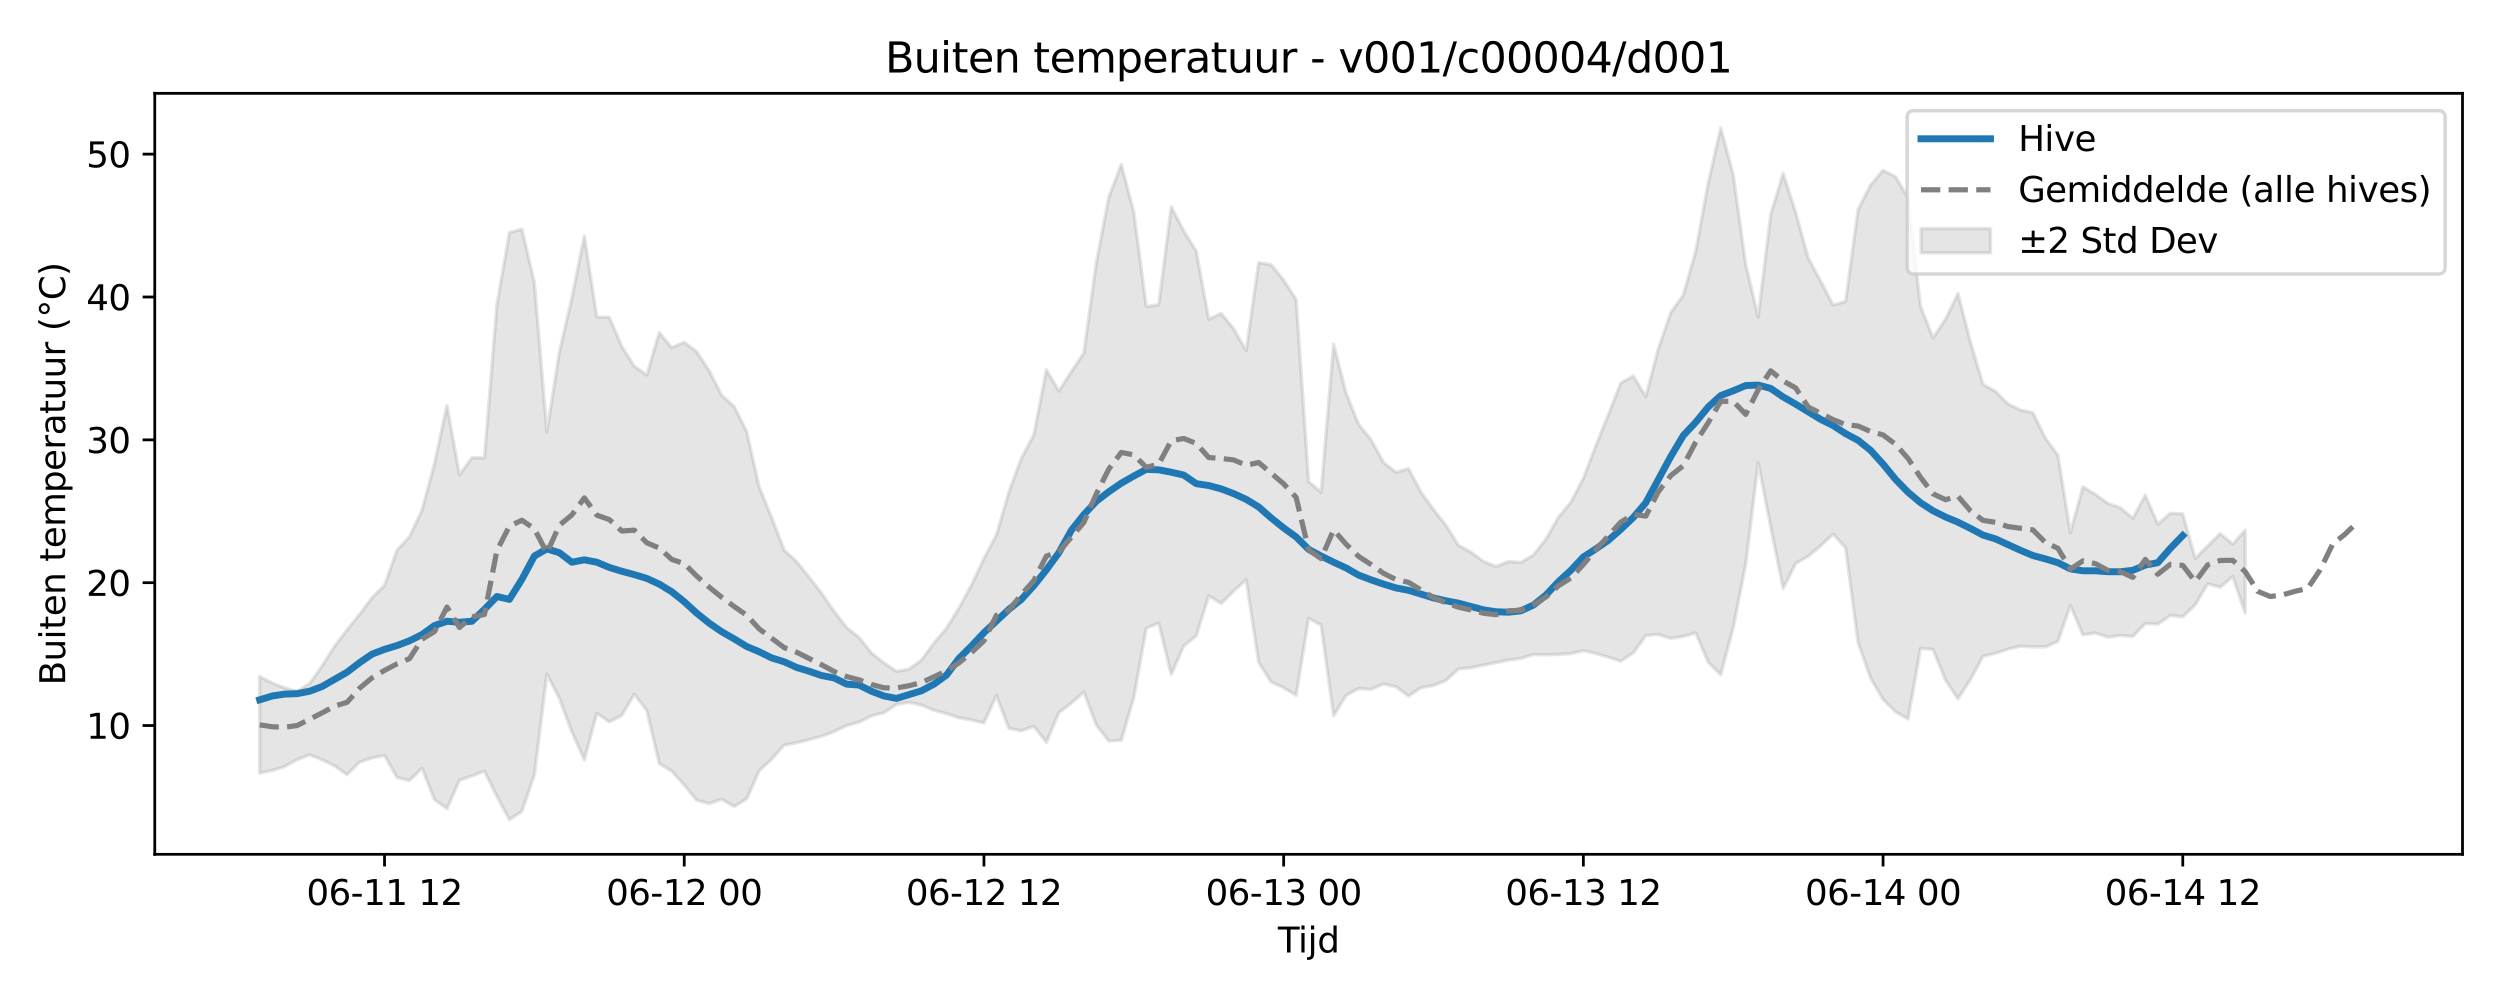 <?xml version="1.0" encoding="utf-8" standalone="no"?>
<!DOCTYPE svg PUBLIC "-//W3C//DTD SVG 1.1//EN"
  "http://www.w3.org/Graphics/SVG/1.1/DTD/svg11.dtd">
<svg xmlns:xlink="http://www.w3.org/1999/xlink" width="720pt" height="288pt" viewBox="0 0 720 288" xmlns="http://www.w3.org/2000/svg" version="1.1">
 <defs>
  <style type="text/css">*{stroke-linejoin: round; stroke-linecap: butt}</style>
 </defs>
 <g id="figure_1">
  <g id="patch_1">
   <path d="M 0 288 
L 720 288 
L 720 0 
L 0 0 
z
" style="fill: #ffffff"/>
  </g>
  <g id="axes_1">
   <g id="patch_2">
    <path d="M 44.57 246.04 
L 709.2 246.04 
L 709.2 26.88 
L 44.57 26.88 
z
" style="fill: #ffffff"/>
   </g>
   <g id="FillBetweenPolyCollection_1">
    <defs>
     <path id="m6545c0a08c" d="M 74.78 -93.146 
L 74.78 -65.353 
L 78.377 -66.101 
L 81.973 -67.213 
L 85.57 -69.23 
L 89.166 -70.579 
L 92.763 -69.198 
L 96.359 -67.422 
L 99.956 -64.878 
L 103.552 -68.494 
L 107.149 -69.743 
L 110.745 -70.419 
L 114.342 -64.082 
L 117.938 -63.199 
L 121.535 -66.755 
L 125.131 -57.731 
L 128.728 -55.103 
L 132.324 -63.294 
L 135.921 -64.554 
L 139.517 -65.884 
L 143.114 -58.637 
L 146.71 -51.922 
L 150.307 -54.33 
L 153.903 -64.82 
L 157.5 -93.885 
L 161.096 -86.885 
L 164.693 -77.226 
L 168.289 -69.175 
L 171.885 -82.584 
L 175.482 -80.111 
L 179.078 -81.947 
L 182.675 -88.091 
L 186.271 -83.366 
L 189.868 -68.123 
L 193.464 -65.893 
L 197.061 -61.909 
L 200.657 -57.49 
L 204.254 -56.58 
L 207.85 -57.818 
L 211.447 -55.735 
L 215.043 -57.925 
L 218.64 -66.005 
L 222.236 -69.334 
L 225.833 -73.397 
L 229.429 -74.063 
L 233.026 -74.992 
L 236.622 -75.94 
L 240.219 -77.316 
L 243.815 -79.008 
L 247.412 -80.032 
L 251.008 -81.819 
L 254.605 -82.743 
L 258.201 -85.122 
L 261.798 -85.739 
L 265.394 -84.918 
L 268.991 -83.447 
L 272.587 -82.466 
L 276.183 -81.281 
L 279.78 -80.646 
L 283.376 -79.786 
L 286.973 -87.664 
L 290.569 -78.261 
L 294.166 -77.539 
L 297.762 -78.819 
L 301.359 -74.211 
L 304.955 -82.722 
L 308.552 -85.509 
L 312.148 -88.695 
L 315.745 -79.175 
L 319.341 -74.599 
L 322.938 -74.792 
L 326.534 -87.072 
L 330.131 -107.075 
L 333.727 -108.524 
L 337.324 -93.724 
L 340.92 -101.958 
L 344.517 -104.877 
L 348.113 -116.391 
L 351.71 -114.198 
L 355.306 -117.793 
L 358.903 -121.011 
L 362.499 -97.241 
L 366.096 -91.611 
L 369.692 -89.948 
L 373.289 -87.763 
L 376.885 -109.946 
L 380.481 -107.989 
L 384.078 -81.884 
L 387.674 -87.737 
L 391.271 -89.696 
L 394.867 -89.464 
L 398.464 -91.005 
L 402.06 -90.182 
L 405.657 -87.53 
L 409.253 -89.96 
L 412.85 -90.575 
L 416.446 -92.031 
L 420.043 -95.336 
L 423.639 -95.686 
L 427.236 -96.459 
L 430.832 -97.16 
L 434.429 -97.886 
L 438.025 -98.392 
L 441.622 -99.476 
L 445.218 -99.409 
L 448.815 -99.533 
L 452.411 -99.753 
L 456.008 -100.59 
L 459.604 -99.787 
L 463.201 -98.732 
L 466.797 -97.575 
L 470.394 -99.994 
L 473.99 -104.958 
L 477.587 -105.278 
L 481.183 -104.135 
L 484.779 -104.698 
L 488.376 -105.718 
L 491.972 -97.284 
L 495.569 -93.685 
L 499.165 -107.173 
L 502.762 -125.453 
L 506.358 -154.742 
L 509.955 -136.271 
L 513.551 -118.524 
L 517.148 -125.703 
L 520.744 -127.816 
L 524.341 -130.785 
L 527.937 -134.175 
L 531.534 -130.238 
L 535.13 -102.945 
L 538.727 -92.761 
L 542.323 -86.554 
L 545.92 -82.988 
L 549.516 -80.922 
L 553.113 -101.246 
L 556.709 -100.953 
L 560.306 -92.119 
L 563.902 -86.724 
L 567.499 -92.29 
L 571.095 -98.98 
L 574.692 -99.862 
L 578.288 -101.04 
L 581.885 -101.89 
L 585.481 -101.702 
L 589.077 -101.694 
L 592.674 -103.3 
L 596.27 -113.636 
L 599.867 -105.153 
L 603.463 -105.709 
L 607.06 -104.473 
L 610.656 -104.99 
L 614.253 -104.713 
L 617.849 -108.409 
L 621.446 -108.233 
L 625.042 -110.749 
L 628.639 -110.353 
L 632.235 -113.802 
L 635.832 -119.884 
L 639.428 -118.854 
L 643.025 -121.975 
L 646.621 -111.445 
L 646.621 -135.3 
L 646.621 -135.3 
L 643.025 -131.284 
L 639.428 -134.314 
L 635.832 -130.769 
L 632.235 -127.184 
L 628.639 -139.992 
L 625.042 -140.179 
L 621.446 -137.018 
L 617.849 -145.372 
L 614.253 -138.728 
L 610.656 -141.755 
L 607.06 -143.026 
L 603.463 -145.63 
L 599.867 -147.786 
L 596.27 -134.522 
L 592.674 -156.907 
L 589.077 -161.805 
L 585.481 -169.087 
L 581.885 -169.928 
L 578.288 -171.646 
L 574.692 -175.293 
L 571.095 -177.295 
L 567.499 -189.448 
L 563.902 -203.424 
L 560.306 -196.064 
L 556.709 -190.622 
L 553.113 -199.819 
L 549.516 -230.986 
L 545.92 -237.102 
L 542.323 -238.93 
L 538.727 -234.689 
L 535.13 -227.658 
L 531.534 -201.189 
L 527.937 -200.131 
L 524.341 -207.041 
L 520.744 -213.758 
L 517.148 -226.842 
L 513.551 -238.044 
L 509.955 -226.148 
L 506.358 -196.706 
L 502.762 -211.87 
L 499.165 -237.692 
L 495.569 -251.158 
L 491.972 -235.259 
L 488.376 -215.678 
L 484.779 -203.023 
L 481.183 -197.944 
L 477.587 -187.457 
L 473.99 -173.75 
L 470.394 -179.693 
L 466.797 -177.704 
L 463.201 -168.574 
L 459.604 -159.624 
L 456.008 -150.26 
L 452.411 -143.339 
L 448.815 -139.014 
L 445.218 -132.732 
L 441.622 -128.139 
L 438.025 -126.029 
L 434.429 -126.255 
L 430.832 -124.793 
L 427.236 -126.317 
L 423.639 -128.951 
L 420.043 -130.927 
L 416.446 -136.701 
L 412.85 -141.213 
L 409.253 -146.255 
L 405.657 -153.044 
L 402.06 -151.97 
L 398.464 -154.771 
L 394.867 -161.366 
L 391.271 -165.816 
L 387.674 -174.808 
L 384.078 -188.883 
L 380.481 -146.257 
L 376.885 -149.293 
L 373.289 -201.7 
L 369.692 -207.351 
L 366.096 -211.761 
L 362.499 -212.361 
L 358.903 -186.985 
L 355.306 -193.298 
L 351.71 -197.716 
L 348.113 -196.072 
L 344.517 -215.696 
L 340.92 -221.475 
L 337.324 -228.436 
L 333.727 -200.236 
L 330.131 -199.726 
L 326.534 -226.899 
L 322.938 -240.609 
L 319.341 -231.242 
L 315.745 -212.365 
L 312.148 -186.349 
L 308.552 -180.935 
L 304.955 -175.376 
L 301.359 -181.497 
L 297.762 -162.803 
L 294.166 -156.051 
L 290.569 -146.278 
L 286.973 -133.963 
L 283.376 -127.141 
L 279.78 -119.483 
L 276.183 -112.892 
L 272.587 -107.065 
L 268.991 -102.792 
L 265.394 -97.932 
L 261.798 -95.289 
L 258.201 -94.632 
L 254.605 -97.057 
L 251.008 -99.915 
L 247.412 -104.385 
L 243.815 -107.29 
L 240.219 -111.901 
L 236.622 -117.156 
L 233.026 -121.768 
L 229.429 -126.261 
L 225.833 -129.572 
L 222.236 -138.925 
L 218.64 -147.759 
L 215.043 -163.724 
L 211.447 -170.897 
L 207.85 -174.146 
L 204.254 -181.202 
L 200.657 -186.679 
L 197.061 -189.43 
L 193.464 -187.876 
L 189.868 -192.189 
L 186.271 -180.002 
L 182.675 -182.526 
L 179.078 -188.199 
L 175.482 -196.618 
L 171.885 -196.691 
L 168.289 -220.043 
L 164.693 -202.167 
L 161.096 -186.573 
L 157.5 -163.603 
L 153.903 -206.632 
L 150.307 -222.014 
L 146.71 -221.006 
L 143.114 -200.245 
L 139.517 -156.164 
L 135.921 -156.158 
L 132.324 -151.27 
L 128.728 -171.223 
L 125.131 -154.479 
L 121.535 -141.044 
L 117.938 -133.451 
L 114.342 -129.551 
L 110.745 -119.444 
L 107.149 -115.83 
L 103.552 -111.064 
L 99.956 -106.603 
L 96.359 -101.871 
L 92.763 -96.196 
L 89.166 -91.113 
L 85.57 -88.857 
L 81.973 -89.894 
L 78.377 -91.301 
L 74.78 -93.146 
z
" style="stroke: #808080; stroke-opacity: 0.2"/>
    </defs>
    <g clip-path="url(#pa202802993)">
     <use xlink:href="#m6545c0a08c" x="0" y="288" style="fill: #808080; fill-opacity: 0.2; stroke: #808080; stroke-opacity: 0.2"/>
    </g>
   </g>
   <g id="matplotlib.axis_1">
    <g id="xtick_1">
     <g id="line2d_1">
      <defs>
       <path id="mc3fd87c1e4" d="M 0 0 
L 0 3.5 
" style="stroke: #000000; stroke-width: 0.8"/>
      </defs>
      <g>
       <use xlink:href="#mc3fd87c1e4" x="110.745" y="246.04" style="stroke: #000000; stroke-width: 0.8"/>
      </g>
     </g>
     <g id="text_1">
      <!-- 06-11 12 -->
      <g transform="translate(88.265 260.638) scale(0.1 -0.1)">
       <defs>
        <path id="DejaVuSans-30" d="M 2034 4250 
Q 1547 4250 1301 3770 
Q 1056 3291 1056 2328 
Q 1056 1369 1301 889 
Q 1547 409 2034 409 
Q 2525 409 2770 889 
Q 3016 1369 3016 2328 
Q 3016 3291 2770 3770 
Q 2525 4250 2034 4250 
z
M 2034 4750 
Q 2819 4750 3233 4129 
Q 3647 3509 3647 2328 
Q 3647 1150 3233 529 
Q 2819 -91 2034 -91 
Q 1250 -91 836 529 
Q 422 1150 422 2328 
Q 422 3509 836 4129 
Q 1250 4750 2034 4750 
z
" transform="scale(0.016)"/>
        <path id="DejaVuSans-36" d="M 2113 2584 
Q 1688 2584 1439 2293 
Q 1191 2003 1191 1497 
Q 1191 994 1439 701 
Q 1688 409 2113 409 
Q 2538 409 2786 701 
Q 3034 994 3034 1497 
Q 3034 2003 2786 2293 
Q 2538 2584 2113 2584 
z
M 3366 4563 
L 3366 3988 
Q 3128 4100 2886 4159 
Q 2644 4219 2406 4219 
Q 1781 4219 1451 3797 
Q 1122 3375 1075 2522 
Q 1259 2794 1537 2939 
Q 1816 3084 2150 3084 
Q 2853 3084 3261 2657 
Q 3669 2231 3669 1497 
Q 3669 778 3244 343 
Q 2819 -91 2113 -91 
Q 1303 -91 875 529 
Q 447 1150 447 2328 
Q 447 3434 972 4092 
Q 1497 4750 2381 4750 
Q 2619 4750 2861 4703 
Q 3103 4656 3366 4563 
z
" transform="scale(0.016)"/>
        <path id="DejaVuSans-2d" d="M 313 2009 
L 1997 2009 
L 1997 1497 
L 313 1497 
L 313 2009 
z
" transform="scale(0.016)"/>
        <path id="DejaVuSans-31" d="M 794 531 
L 1825 531 
L 1825 4091 
L 703 3866 
L 703 4441 
L 1819 4666 
L 2450 4666 
L 2450 531 
L 3481 531 
L 3481 0 
L 794 0 
L 794 531 
z
" transform="scale(0.016)"/>
        <path id="DejaVuSans-20" transform="scale(0.016)"/>
        <path id="DejaVuSans-32" d="M 1228 531 
L 3431 531 
L 3431 0 
L 469 0 
L 469 531 
Q 828 903 1448 1529 
Q 2069 2156 2228 2338 
Q 2531 2678 2651 2914 
Q 2772 3150 2772 3378 
Q 2772 3750 2511 3984 
Q 2250 4219 1831 4219 
Q 1534 4219 1204 4116 
Q 875 4013 500 3803 
L 500 4441 
Q 881 4594 1212 4672 
Q 1544 4750 1819 4750 
Q 2544 4750 2975 4387 
Q 3406 4025 3406 3419 
Q 3406 3131 3298 2873 
Q 3191 2616 2906 2266 
Q 2828 2175 2409 1742 
Q 1991 1309 1228 531 
z
" transform="scale(0.016)"/>
       </defs>
       <use xlink:href="#DejaVuSans-30"/>
       <use xlink:href="#DejaVuSans-36" transform="translate(63.623 0)"/>
       <use xlink:href="#DejaVuSans-2d" transform="translate(127.246 0)"/>
       <use xlink:href="#DejaVuSans-31" transform="translate(163.33 0)"/>
       <use xlink:href="#DejaVuSans-31" transform="translate(226.953 0)"/>
       <use xlink:href="#DejaVuSans-20" transform="translate(290.576 0)"/>
       <use xlink:href="#DejaVuSans-31" transform="translate(322.363 0)"/>
       <use xlink:href="#DejaVuSans-32" transform="translate(385.986 0)"/>
      </g>
     </g>
    </g>
    <g id="xtick_2">
     <g id="line2d_2">
      <g>
       <use xlink:href="#mc3fd87c1e4" x="197.061" y="246.04" style="stroke: #000000; stroke-width: 0.8"/>
      </g>
     </g>
     <g id="text_2">
      <!-- 06-12 00 -->
      <g transform="translate(174.58 260.638) scale(0.1 -0.1)">
       <use xlink:href="#DejaVuSans-30"/>
       <use xlink:href="#DejaVuSans-36" transform="translate(63.623 0)"/>
       <use xlink:href="#DejaVuSans-2d" transform="translate(127.246 0)"/>
       <use xlink:href="#DejaVuSans-31" transform="translate(163.33 0)"/>
       <use xlink:href="#DejaVuSans-32" transform="translate(226.953 0)"/>
       <use xlink:href="#DejaVuSans-20" transform="translate(290.576 0)"/>
       <use xlink:href="#DejaVuSans-30" transform="translate(322.363 0)"/>
       <use xlink:href="#DejaVuSans-30" transform="translate(385.986 0)"/>
      </g>
     </g>
    </g>
    <g id="xtick_3">
     <g id="line2d_3">
      <g>
       <use xlink:href="#mc3fd87c1e4" x="283.376" y="246.04" style="stroke: #000000; stroke-width: 0.8"/>
      </g>
     </g>
     <g id="text_3">
      <!-- 06-12 12 -->
      <g transform="translate(260.896 260.638) scale(0.1 -0.1)">
       <use xlink:href="#DejaVuSans-30"/>
       <use xlink:href="#DejaVuSans-36" transform="translate(63.623 0)"/>
       <use xlink:href="#DejaVuSans-2d" transform="translate(127.246 0)"/>
       <use xlink:href="#DejaVuSans-31" transform="translate(163.33 0)"/>
       <use xlink:href="#DejaVuSans-32" transform="translate(226.953 0)"/>
       <use xlink:href="#DejaVuSans-20" transform="translate(290.576 0)"/>
       <use xlink:href="#DejaVuSans-31" transform="translate(322.363 0)"/>
       <use xlink:href="#DejaVuSans-32" transform="translate(385.986 0)"/>
      </g>
     </g>
    </g>
    <g id="xtick_4">
     <g id="line2d_4">
      <g>
       <use xlink:href="#mc3fd87c1e4" x="369.692" y="246.04" style="stroke: #000000; stroke-width: 0.8"/>
      </g>
     </g>
     <g id="text_4">
      <!-- 06-13 00 -->
      <g transform="translate(347.212 260.638) scale(0.1 -0.1)">
       <defs>
        <path id="DejaVuSans-33" d="M 2597 2516 
Q 3050 2419 3304 2112 
Q 3559 1806 3559 1356 
Q 3559 666 3084 287 
Q 2609 -91 1734 -91 
Q 1441 -91 1130 -33 
Q 819 25 488 141 
L 488 750 
Q 750 597 1062 519 
Q 1375 441 1716 441 
Q 2309 441 2620 675 
Q 2931 909 2931 1356 
Q 2931 1769 2642 2001 
Q 2353 2234 1838 2234 
L 1294 2234 
L 1294 2753 
L 1863 2753 
Q 2328 2753 2575 2939 
Q 2822 3125 2822 3475 
Q 2822 3834 2567 4026 
Q 2313 4219 1838 4219 
Q 1578 4219 1281 4162 
Q 984 4106 628 3988 
L 628 4550 
Q 988 4650 1302 4700 
Q 1616 4750 1894 4750 
Q 2613 4750 3031 4423 
Q 3450 4097 3450 3541 
Q 3450 3153 3228 2886 
Q 3006 2619 2597 2516 
z
" transform="scale(0.016)"/>
       </defs>
       <use xlink:href="#DejaVuSans-30"/>
       <use xlink:href="#DejaVuSans-36" transform="translate(63.623 0)"/>
       <use xlink:href="#DejaVuSans-2d" transform="translate(127.246 0)"/>
       <use xlink:href="#DejaVuSans-31" transform="translate(163.33 0)"/>
       <use xlink:href="#DejaVuSans-33" transform="translate(226.953 0)"/>
       <use xlink:href="#DejaVuSans-20" transform="translate(290.576 0)"/>
       <use xlink:href="#DejaVuSans-30" transform="translate(322.363 0)"/>
       <use xlink:href="#DejaVuSans-30" transform="translate(385.986 0)"/>
      </g>
     </g>
    </g>
    <g id="xtick_5">
     <g id="line2d_5">
      <g>
       <use xlink:href="#mc3fd87c1e4" x="456.008" y="246.04" style="stroke: #000000; stroke-width: 0.8"/>
      </g>
     </g>
     <g id="text_5">
      <!-- 06-13 12 -->
      <g transform="translate(433.527 260.638) scale(0.1 -0.1)">
       <use xlink:href="#DejaVuSans-30"/>
       <use xlink:href="#DejaVuSans-36" transform="translate(63.623 0)"/>
       <use xlink:href="#DejaVuSans-2d" transform="translate(127.246 0)"/>
       <use xlink:href="#DejaVuSans-31" transform="translate(163.33 0)"/>
       <use xlink:href="#DejaVuSans-33" transform="translate(226.953 0)"/>
       <use xlink:href="#DejaVuSans-20" transform="translate(290.576 0)"/>
       <use xlink:href="#DejaVuSans-31" transform="translate(322.363 0)"/>
       <use xlink:href="#DejaVuSans-32" transform="translate(385.986 0)"/>
      </g>
     </g>
    </g>
    <g id="xtick_6">
     <g id="line2d_6">
      <g>
       <use xlink:href="#mc3fd87c1e4" x="542.323" y="246.04" style="stroke: #000000; stroke-width: 0.8"/>
      </g>
     </g>
     <g id="text_6">
      <!-- 06-14 00 -->
      <g transform="translate(519.843 260.638) scale(0.1 -0.1)">
       <defs>
        <path id="DejaVuSans-34" d="M 2419 4116 
L 825 1625 
L 2419 1625 
L 2419 4116 
z
M 2253 4666 
L 3047 4666 
L 3047 1625 
L 3713 1625 
L 3713 1100 
L 3047 1100 
L 3047 0 
L 2419 0 
L 2419 1100 
L 313 1100 
L 313 1709 
L 2253 4666 
z
" transform="scale(0.016)"/>
       </defs>
       <use xlink:href="#DejaVuSans-30"/>
       <use xlink:href="#DejaVuSans-36" transform="translate(63.623 0)"/>
       <use xlink:href="#DejaVuSans-2d" transform="translate(127.246 0)"/>
       <use xlink:href="#DejaVuSans-31" transform="translate(163.33 0)"/>
       <use xlink:href="#DejaVuSans-34" transform="translate(226.953 0)"/>
       <use xlink:href="#DejaVuSans-20" transform="translate(290.576 0)"/>
       <use xlink:href="#DejaVuSans-30" transform="translate(322.363 0)"/>
       <use xlink:href="#DejaVuSans-30" transform="translate(385.986 0)"/>
      </g>
     </g>
    </g>
    <g id="xtick_7">
     <g id="line2d_7">
      <g>
       <use xlink:href="#mc3fd87c1e4" x="628.639" y="246.04" style="stroke: #000000; stroke-width: 0.8"/>
      </g>
     </g>
     <g id="text_7">
      <!-- 06-14 12 -->
      <g transform="translate(606.158 260.638) scale(0.1 -0.1)">
       <use xlink:href="#DejaVuSans-30"/>
       <use xlink:href="#DejaVuSans-36" transform="translate(63.623 0)"/>
       <use xlink:href="#DejaVuSans-2d" transform="translate(127.246 0)"/>
       <use xlink:href="#DejaVuSans-31" transform="translate(163.33 0)"/>
       <use xlink:href="#DejaVuSans-34" transform="translate(226.953 0)"/>
       <use xlink:href="#DejaVuSans-20" transform="translate(290.576 0)"/>
       <use xlink:href="#DejaVuSans-31" transform="translate(322.363 0)"/>
       <use xlink:href="#DejaVuSans-32" transform="translate(385.986 0)"/>
      </g>
     </g>
    </g>
    <g id="text_8">
     <!-- Tijd -->
     <g transform="translate(368.035 274.317) scale(0.1 -0.1)">
      <defs>
       <path id="DejaVuSans-54" d="M -19 4666 
L 3928 4666 
L 3928 4134 
L 2272 4134 
L 2272 0 
L 1638 0 
L 1638 4134 
L -19 4134 
L -19 4666 
z
" transform="scale(0.016)"/>
       <path id="DejaVuSans-69" d="M 603 3500 
L 1178 3500 
L 1178 0 
L 603 0 
L 603 3500 
z
M 603 4863 
L 1178 4863 
L 1178 4134 
L 603 4134 
L 603 4863 
z
" transform="scale(0.016)"/>
       <path id="DejaVuSans-6a" d="M 603 3500 
L 1178 3500 
L 1178 -63 
Q 1178 -731 923 -1031 
Q 669 -1331 103 -1331 
L -116 -1331 
L -116 -844 
L 38 -844 
Q 366 -844 484 -692 
Q 603 -541 603 -63 
L 603 3500 
z
M 603 4863 
L 1178 4863 
L 1178 4134 
L 603 4134 
L 603 4863 
z
" transform="scale(0.016)"/>
       <path id="DejaVuSans-64" d="M 2906 2969 
L 2906 4863 
L 3481 4863 
L 3481 0 
L 2906 0 
L 2906 525 
Q 2725 213 2448 61 
Q 2172 -91 1784 -91 
Q 1150 -91 751 415 
Q 353 922 353 1747 
Q 353 2572 751 3078 
Q 1150 3584 1784 3584 
Q 2172 3584 2448 3432 
Q 2725 3281 2906 2969 
z
M 947 1747 
Q 947 1113 1208 752 
Q 1469 391 1925 391 
Q 2381 391 2643 752 
Q 2906 1113 2906 1747 
Q 2906 2381 2643 2742 
Q 2381 3103 1925 3103 
Q 1469 3103 1208 2742 
Q 947 2381 947 1747 
z
" transform="scale(0.016)"/>
      </defs>
      <use xlink:href="#DejaVuSans-54"/>
      <use xlink:href="#DejaVuSans-69" transform="translate(57.959 0)"/>
      <use xlink:href="#DejaVuSans-6a" transform="translate(85.742 0)"/>
      <use xlink:href="#DejaVuSans-64" transform="translate(113.525 0)"/>
     </g>
    </g>
   </g>
   <g id="matplotlib.axis_2">
    <g id="ytick_1">
     <g id="line2d_8">
      <defs>
       <path id="mc92e80fcc4" d="M 0 0 
L -3.5 0 
" style="stroke: #000000; stroke-width: 0.8"/>
      </defs>
      <g>
       <use xlink:href="#mc92e80fcc4" x="44.57" y="208.956" style="stroke: #000000; stroke-width: 0.8"/>
      </g>
     </g>
     <g id="text_9">
      <!-- 10 -->
      <g transform="translate(24.845 212.756) scale(0.1 -0.1)">
       <use xlink:href="#DejaVuSans-31"/>
       <use xlink:href="#DejaVuSans-30" transform="translate(63.623 0)"/>
      </g>
     </g>
    </g>
    <g id="ytick_2">
     <g id="line2d_9">
      <g>
       <use xlink:href="#mc92e80fcc4" x="44.57" y="167.816" style="stroke: #000000; stroke-width: 0.8"/>
      </g>
     </g>
     <g id="text_10">
      <!-- 20 -->
      <g transform="translate(24.845 171.615) scale(0.1 -0.1)">
       <use xlink:href="#DejaVuSans-32"/>
       <use xlink:href="#DejaVuSans-30" transform="translate(63.623 0)"/>
      </g>
     </g>
    </g>
    <g id="ytick_3">
     <g id="line2d_10">
      <g>
       <use xlink:href="#mc92e80fcc4" x="44.57" y="126.675" style="stroke: #000000; stroke-width: 0.8"/>
      </g>
     </g>
     <g id="text_11">
      <!-- 30 -->
      <g transform="translate(24.845 130.474) scale(0.1 -0.1)">
       <use xlink:href="#DejaVuSans-33"/>
       <use xlink:href="#DejaVuSans-30" transform="translate(63.623 0)"/>
      </g>
     </g>
    </g>
    <g id="ytick_4">
     <g id="line2d_11">
      <g>
       <use xlink:href="#mc92e80fcc4" x="44.57" y="85.535" style="stroke: #000000; stroke-width: 0.8"/>
      </g>
     </g>
     <g id="text_12">
      <!-- 40 -->
      <g transform="translate(24.845 89.334) scale(0.1 -0.1)">
       <use xlink:href="#DejaVuSans-34"/>
       <use xlink:href="#DejaVuSans-30" transform="translate(63.623 0)"/>
      </g>
     </g>
    </g>
    <g id="ytick_5">
     <g id="line2d_12">
      <g>
       <use xlink:href="#mc92e80fcc4" x="44.57" y="44.394" style="stroke: #000000; stroke-width: 0.8"/>
      </g>
     </g>
     <g id="text_13">
      <!-- 50 -->
      <g transform="translate(24.845 48.193) scale(0.1 -0.1)">
       <defs>
        <path id="DejaVuSans-35" d="M 691 4666 
L 3169 4666 
L 3169 4134 
L 1269 4134 
L 1269 2991 
Q 1406 3038 1543 3061 
Q 1681 3084 1819 3084 
Q 2600 3084 3056 2656 
Q 3513 2228 3513 1497 
Q 3513 744 3044 326 
Q 2575 -91 1722 -91 
Q 1428 -91 1123 -41 
Q 819 9 494 109 
L 494 744 
Q 775 591 1075 516 
Q 1375 441 1709 441 
Q 2250 441 2565 725 
Q 2881 1009 2881 1497 
Q 2881 1984 2565 2268 
Q 2250 2553 1709 2553 
Q 1456 2553 1204 2497 
Q 953 2441 691 2322 
L 691 4666 
z
" transform="scale(0.016)"/>
       </defs>
       <use xlink:href="#DejaVuSans-35"/>
       <use xlink:href="#DejaVuSans-30" transform="translate(63.623 0)"/>
      </g>
     </g>
    </g>
    <g id="text_14">
     <!-- Buiten temperatuur (°C) -->
     <g transform="translate(18.765 197.355) rotate(-90) scale(0.1 -0.1)">
      <defs>
       <path id="DejaVuSans-42" d="M 1259 2228 
L 1259 519 
L 2272 519 
Q 2781 519 3026 730 
Q 3272 941 3272 1375 
Q 3272 1813 3026 2020 
Q 2781 2228 2272 2228 
L 1259 2228 
z
M 1259 4147 
L 1259 2741 
L 2194 2741 
Q 2656 2741 2882 2914 
Q 3109 3088 3109 3444 
Q 3109 3797 2882 3972 
Q 2656 4147 2194 4147 
L 1259 4147 
z
M 628 4666 
L 2241 4666 
Q 2963 4666 3353 4366 
Q 3744 4066 3744 3513 
Q 3744 3084 3544 2831 
Q 3344 2578 2956 2516 
Q 3422 2416 3680 2098 
Q 3938 1781 3938 1306 
Q 3938 681 3513 340 
Q 3088 0 2303 0 
L 628 0 
L 628 4666 
z
" transform="scale(0.016)"/>
       <path id="DejaVuSans-75" d="M 544 1381 
L 544 3500 
L 1119 3500 
L 1119 1403 
Q 1119 906 1312 657 
Q 1506 409 1894 409 
Q 2359 409 2629 706 
Q 2900 1003 2900 1516 
L 2900 3500 
L 3475 3500 
L 3475 0 
L 2900 0 
L 2900 538 
Q 2691 219 2414 64 
Q 2138 -91 1772 -91 
Q 1169 -91 856 284 
Q 544 659 544 1381 
z
M 1991 3584 
L 1991 3584 
z
" transform="scale(0.016)"/>
       <path id="DejaVuSans-74" d="M 1172 4494 
L 1172 3500 
L 2356 3500 
L 2356 3053 
L 1172 3053 
L 1172 1153 
Q 1172 725 1289 603 
Q 1406 481 1766 481 
L 2356 481 
L 2356 0 
L 1766 0 
Q 1100 0 847 248 
Q 594 497 594 1153 
L 594 3053 
L 172 3053 
L 172 3500 
L 594 3500 
L 594 4494 
L 1172 4494 
z
" transform="scale(0.016)"/>
       <path id="DejaVuSans-65" d="M 3597 1894 
L 3597 1613 
L 953 1613 
Q 991 1019 1311 708 
Q 1631 397 2203 397 
Q 2534 397 2845 478 
Q 3156 559 3463 722 
L 3463 178 
Q 3153 47 2828 -22 
Q 2503 -91 2169 -91 
Q 1331 -91 842 396 
Q 353 884 353 1716 
Q 353 2575 817 3079 
Q 1281 3584 2069 3584 
Q 2775 3584 3186 3129 
Q 3597 2675 3597 1894 
z
M 3022 2063 
Q 3016 2534 2758 2815 
Q 2500 3097 2075 3097 
Q 1594 3097 1305 2825 
Q 1016 2553 972 2059 
L 3022 2063 
z
" transform="scale(0.016)"/>
       <path id="DejaVuSans-6e" d="M 3513 2113 
L 3513 0 
L 2938 0 
L 2938 2094 
Q 2938 2591 2744 2837 
Q 2550 3084 2163 3084 
Q 1697 3084 1428 2787 
Q 1159 2491 1159 1978 
L 1159 0 
L 581 0 
L 581 3500 
L 1159 3500 
L 1159 2956 
Q 1366 3272 1645 3428 
Q 1925 3584 2291 3584 
Q 2894 3584 3203 3211 
Q 3513 2838 3513 2113 
z
" transform="scale(0.016)"/>
       <path id="DejaVuSans-6d" d="M 3328 2828 
Q 3544 3216 3844 3400 
Q 4144 3584 4550 3584 
Q 5097 3584 5394 3201 
Q 5691 2819 5691 2113 
L 5691 0 
L 5113 0 
L 5113 2094 
Q 5113 2597 4934 2840 
Q 4756 3084 4391 3084 
Q 3944 3084 3684 2787 
Q 3425 2491 3425 1978 
L 3425 0 
L 2847 0 
L 2847 2094 
Q 2847 2600 2669 2842 
Q 2491 3084 2119 3084 
Q 1678 3084 1418 2786 
Q 1159 2488 1159 1978 
L 1159 0 
L 581 0 
L 581 3500 
L 1159 3500 
L 1159 2956 
Q 1356 3278 1631 3431 
Q 1906 3584 2284 3584 
Q 2666 3584 2933 3390 
Q 3200 3197 3328 2828 
z
" transform="scale(0.016)"/>
       <path id="DejaVuSans-70" d="M 1159 525 
L 1159 -1331 
L 581 -1331 
L 581 3500 
L 1159 3500 
L 1159 2969 
Q 1341 3281 1617 3432 
Q 1894 3584 2278 3584 
Q 2916 3584 3314 3078 
Q 3713 2572 3713 1747 
Q 3713 922 3314 415 
Q 2916 -91 2278 -91 
Q 1894 -91 1617 61 
Q 1341 213 1159 525 
z
M 3116 1747 
Q 3116 2381 2855 2742 
Q 2594 3103 2138 3103 
Q 1681 3103 1420 2742 
Q 1159 2381 1159 1747 
Q 1159 1113 1420 752 
Q 1681 391 2138 391 
Q 2594 391 2855 752 
Q 3116 1113 3116 1747 
z
" transform="scale(0.016)"/>
       <path id="DejaVuSans-72" d="M 2631 2963 
Q 2534 3019 2420 3045 
Q 2306 3072 2169 3072 
Q 1681 3072 1420 2755 
Q 1159 2438 1159 1844 
L 1159 0 
L 581 0 
L 581 3500 
L 1159 3500 
L 1159 2956 
Q 1341 3275 1631 3429 
Q 1922 3584 2338 3584 
Q 2397 3584 2469 3576 
Q 2541 3569 2628 3553 
L 2631 2963 
z
" transform="scale(0.016)"/>
       <path id="DejaVuSans-61" d="M 2194 1759 
Q 1497 1759 1228 1600 
Q 959 1441 959 1056 
Q 959 750 1161 570 
Q 1363 391 1709 391 
Q 2188 391 2477 730 
Q 2766 1069 2766 1631 
L 2766 1759 
L 2194 1759 
z
M 3341 1997 
L 3341 0 
L 2766 0 
L 2766 531 
Q 2569 213 2275 61 
Q 1981 -91 1556 -91 
Q 1019 -91 701 211 
Q 384 513 384 1019 
Q 384 1609 779 1909 
Q 1175 2209 1959 2209 
L 2766 2209 
L 2766 2266 
Q 2766 2663 2505 2880 
Q 2244 3097 1772 3097 
Q 1472 3097 1187 3025 
Q 903 2953 641 2809 
L 641 3341 
Q 956 3463 1253 3523 
Q 1550 3584 1831 3584 
Q 2591 3584 2966 3190 
Q 3341 2797 3341 1997 
z
" transform="scale(0.016)"/>
       <path id="DejaVuSans-28" d="M 1984 4856 
Q 1566 4138 1362 3434 
Q 1159 2731 1159 2009 
Q 1159 1288 1364 580 
Q 1569 -128 1984 -844 
L 1484 -844 
Q 1016 -109 783 600 
Q 550 1309 550 2009 
Q 550 2706 781 3412 
Q 1013 4119 1484 4856 
L 1984 4856 
z
" transform="scale(0.016)"/>
       <path id="DejaVuSans-b0" d="M 1600 4347 
Q 1350 4347 1178 4173 
Q 1006 4000 1006 3750 
Q 1006 3503 1178 3333 
Q 1350 3163 1600 3163 
Q 1850 3163 2022 3333 
Q 2194 3503 2194 3750 
Q 2194 3997 2020 4172 
Q 1847 4347 1600 4347 
z
M 1600 4750 
Q 1800 4750 1984 4673 
Q 2169 4597 2303 4453 
Q 2447 4313 2519 4134 
Q 2591 3956 2591 3750 
Q 2591 3338 2302 3052 
Q 2013 2766 1594 2766 
Q 1172 2766 890 3047 
Q 609 3328 609 3750 
Q 609 4169 896 4459 
Q 1184 4750 1600 4750 
z
" transform="scale(0.016)"/>
       <path id="DejaVuSans-43" d="M 4122 4306 
L 4122 3641 
Q 3803 3938 3442 4084 
Q 3081 4231 2675 4231 
Q 1875 4231 1450 3742 
Q 1025 3253 1025 2328 
Q 1025 1406 1450 917 
Q 1875 428 2675 428 
Q 3081 428 3442 575 
Q 3803 722 4122 1019 
L 4122 359 
Q 3791 134 3420 21 
Q 3050 -91 2638 -91 
Q 1578 -91 968 557 
Q 359 1206 359 2328 
Q 359 3453 968 4101 
Q 1578 4750 2638 4750 
Q 3056 4750 3426 4639 
Q 3797 4528 4122 4306 
z
" transform="scale(0.016)"/>
       <path id="DejaVuSans-29" d="M 513 4856 
L 1013 4856 
Q 1481 4119 1714 3412 
Q 1947 2706 1947 2009 
Q 1947 1309 1714 600 
Q 1481 -109 1013 -844 
L 513 -844 
Q 928 -128 1133 580 
Q 1338 1288 1338 2009 
Q 1338 2731 1133 3434 
Q 928 4138 513 4856 
z
" transform="scale(0.016)"/>
      </defs>
      <use xlink:href="#DejaVuSans-42"/>
      <use xlink:href="#DejaVuSans-75" transform="translate(68.604 0)"/>
      <use xlink:href="#DejaVuSans-69" transform="translate(131.982 0)"/>
      <use xlink:href="#DejaVuSans-74" transform="translate(159.766 0)"/>
      <use xlink:href="#DejaVuSans-65" transform="translate(198.975 0)"/>
      <use xlink:href="#DejaVuSans-6e" transform="translate(260.498 0)"/>
      <use xlink:href="#DejaVuSans-20" transform="translate(323.877 0)"/>
      <use xlink:href="#DejaVuSans-74" transform="translate(355.664 0)"/>
      <use xlink:href="#DejaVuSans-65" transform="translate(394.873 0)"/>
      <use xlink:href="#DejaVuSans-6d" transform="translate(456.396 0)"/>
      <use xlink:href="#DejaVuSans-70" transform="translate(553.809 0)"/>
      <use xlink:href="#DejaVuSans-65" transform="translate(617.285 0)"/>
      <use xlink:href="#DejaVuSans-72" transform="translate(678.809 0)"/>
      <use xlink:href="#DejaVuSans-61" transform="translate(719.922 0)"/>
      <use xlink:href="#DejaVuSans-74" transform="translate(781.201 0)"/>
      <use xlink:href="#DejaVuSans-75" transform="translate(820.41 0)"/>
      <use xlink:href="#DejaVuSans-75" transform="translate(883.789 0)"/>
      <use xlink:href="#DejaVuSans-72" transform="translate(947.168 0)"/>
      <use xlink:href="#DejaVuSans-20" transform="translate(988.281 0)"/>
      <use xlink:href="#DejaVuSans-28" transform="translate(1020.068 0)"/>
      <use xlink:href="#DejaVuSans-b0" transform="translate(1059.082 0)"/>
      <use xlink:href="#DejaVuSans-43" transform="translate(1109.082 0)"/>
      <use xlink:href="#DejaVuSans-29" transform="translate(1178.906 0)"/>
     </g>
    </g>
   </g>
   <g id="line2d_13">
    <path d="M 74.78 201.551 
L 78.377 200.454 
L 81.973 199.905 
L 85.57 199.768 
L 89.166 199.083 
L 92.763 197.711 
L 99.956 193.597 
L 103.552 190.855 
L 107.149 188.386 
L 110.745 187.015 
L 114.342 185.918 
L 117.938 184.546 
L 121.535 182.764 
L 125.131 180.158 
L 128.728 178.924 
L 132.324 179.198 
L 135.921 178.924 
L 139.517 175.495 
L 143.114 171.793 
L 146.71 172.616 
L 150.307 166.856 
L 153.903 160.136 
L 157.5 158.079 
L 161.096 159.176 
L 164.693 161.919 
L 168.289 161.233 
L 171.885 161.919 
L 175.482 163.427 
L 179.078 164.525 
L 182.675 165.484 
L 186.271 166.582 
L 189.868 168.227 
L 193.464 170.421 
L 197.061 173.301 
L 200.657 176.592 
L 204.254 179.472 
L 207.85 181.941 
L 211.447 183.998 
L 215.043 186.192 
L 218.64 187.7 
L 222.236 189.483 
L 225.833 190.58 
L 229.429 192.226 
L 233.026 193.323 
L 236.622 194.557 
L 240.219 195.243 
L 243.815 197.026 
L 247.412 197.3 
L 251.008 199.083 
L 254.605 200.454 
L 258.201 201.14 
L 265.394 198.946 
L 268.991 197.026 
L 272.587 194.42 
L 276.183 189.62 
L 279.78 186.055 
L 283.376 182.215 
L 290.569 175.495 
L 294.166 172.616 
L 297.762 168.639 
L 301.359 164.113 
L 304.955 159.176 
L 308.552 152.731 
L 312.148 148.205 
L 315.745 144.366 
L 319.341 141.623 
L 322.938 139.154 
L 326.534 137.097 
L 330.131 135.178 
L 333.727 135.315 
L 337.324 136 
L 340.92 136.823 
L 344.517 139.292 
L 348.113 139.84 
L 351.71 140.8 
L 355.306 142.171 
L 358.903 143.817 
L 362.499 146.011 
L 366.096 149.165 
L 369.692 152.045 
L 373.289 154.651 
L 376.885 158.216 
L 380.481 160.136 
L 384.078 161.919 
L 387.674 163.565 
L 391.271 165.622 
L 394.867 166.993 
L 398.464 168.227 
L 402.06 169.324 
L 405.657 170.01 
L 412.85 172.204 
L 416.446 173.027 
L 420.043 173.713 
L 427.236 175.633 
L 430.832 176.181 
L 434.429 176.318 
L 438.025 175.907 
L 441.622 174.261 
L 445.218 171.381 
L 448.815 167.542 
L 452.411 164.25 
L 456.008 160.41 
L 459.604 158.079 
L 463.201 155.611 
L 466.797 152.457 
L 470.394 149.028 
L 473.99 144.777 
L 481.183 131.475 
L 484.779 125.441 
L 488.376 121.601 
L 491.972 117.213 
L 495.569 113.922 
L 499.165 112.55 
L 502.762 111.042 
L 506.358 110.905 
L 509.955 111.865 
L 513.551 114.333 
L 517.148 116.39 
L 524.341 120.778 
L 527.937 122.561 
L 531.534 124.892 
L 535.13 126.812 
L 538.727 129.692 
L 542.323 133.669 
L 545.92 138.057 
L 549.516 141.76 
L 553.113 144.777 
L 556.709 147.108 
L 560.306 148.891 
L 563.902 150.4 
L 567.499 152.182 
L 571.095 154.102 
L 574.692 155.199 
L 581.885 158.491 
L 585.481 159.999 
L 589.077 160.959 
L 592.674 162.056 
L 596.27 163.839 
L 599.867 164.387 
L 603.463 164.387 
L 607.06 164.662 
L 610.656 164.662 
L 614.253 164.25 
L 617.849 162.742 
L 621.446 162.056 
L 625.042 157.942 
L 628.639 154.239 
L 628.639 154.239 
" clip-path="url(#pa202802993)" style="fill: none; stroke: #1f77b4; stroke-width: 2; stroke-linecap: square"/>
   </g>
   <g id="line2d_14">
    <path d="M 74.78 208.751 
L 78.377 209.299 
L 81.973 209.446 
L 85.57 208.956 
L 92.763 205.303 
L 96.359 203.353 
L 99.956 202.26 
L 103.552 198.221 
L 107.149 195.213 
L 110.745 193.068 
L 114.342 191.184 
L 117.938 189.675 
L 121.535 184.101 
L 125.131 181.895 
L 128.728 174.837 
L 132.324 180.718 
L 135.921 177.644 
L 139.517 176.976 
L 143.114 158.559 
L 146.71 151.536 
L 150.307 149.828 
L 153.903 152.274 
L 157.5 159.256 
L 161.096 151.271 
L 164.693 148.303 
L 168.289 143.391 
L 171.885 148.362 
L 175.482 149.636 
L 179.078 152.927 
L 182.675 152.692 
L 186.271 156.316 
L 189.868 157.844 
L 193.464 161.116 
L 197.061 162.33 
L 200.657 165.915 
L 204.254 169.109 
L 207.85 172.018 
L 211.447 174.684 
L 215.043 177.175 
L 218.64 181.118 
L 225.833 186.515 
L 229.429 187.838 
L 236.622 191.452 
L 240.219 193.392 
L 243.815 194.851 
L 247.412 195.791 
L 251.008 197.133 
L 254.605 198.1 
L 258.201 198.123 
L 261.798 197.486 
L 265.394 196.575 
L 272.587 193.235 
L 276.183 190.913 
L 279.78 187.936 
L 283.376 184.537 
L 286.973 177.187 
L 290.569 175.73 
L 294.166 171.205 
L 297.762 167.189 
L 301.359 160.146 
L 304.955 158.951 
L 312.148 150.478 
L 315.745 142.23 
L 319.341 135.08 
L 322.938 130.299 
L 326.534 131.015 
L 330.131 134.6 
L 333.727 133.62 
L 337.324 126.92 
L 340.92 126.283 
L 344.517 127.713 
L 348.113 131.769 
L 351.71 132.043 
L 355.306 132.454 
L 358.903 134.002 
L 362.499 133.199 
L 369.692 139.35 
L 373.289 143.269 
L 376.885 158.381 
L 380.481 160.877 
L 384.078 152.617 
L 387.674 156.727 
L 391.271 160.244 
L 394.867 162.585 
L 398.464 165.112 
L 402.06 166.924 
L 405.657 167.713 
L 412.85 172.106 
L 416.446 173.634 
L 420.043 174.868 
L 423.639 175.681 
L 427.236 176.612 
L 430.832 177.023 
L 434.429 175.93 
L 438.025 175.789 
L 441.622 174.193 
L 445.218 171.93 
L 448.815 168.727 
L 452.411 166.454 
L 456.008 162.575 
L 459.604 158.295 
L 466.797 150.36 
L 470.394 148.156 
L 473.99 148.646 
L 477.587 141.633 
L 481.183 136.96 
L 484.779 134.139 
L 488.376 127.302 
L 491.972 121.728 
L 495.569 115.579 
L 499.165 115.567 
L 502.762 119.338 
L 506.358 112.276 
L 509.955 106.791 
L 513.551 109.716 
L 517.148 111.727 
L 520.744 117.213 
L 527.937 120.847 
L 531.534 122.287 
L 535.13 122.698 
L 538.727 124.275 
L 542.323 125.258 
L 545.92 127.955 
L 549.516 132.046 
L 553.113 137.468 
L 556.709 142.213 
L 560.306 143.909 
L 563.902 142.926 
L 567.499 147.131 
L 571.095 149.862 
L 574.692 150.422 
L 578.288 151.657 
L 585.481 152.605 
L 589.077 156.251 
L 592.674 157.896 
L 596.27 163.921 
L 599.867 161.53 
L 603.463 162.33 
L 607.06 164.25 
L 610.656 164.627 
L 614.253 166.28 
L 617.849 161.11 
L 621.446 165.375 
L 625.042 162.536 
L 628.639 162.827 
L 632.235 167.507 
L 635.832 162.673 
L 639.428 161.416 
L 643.025 161.37 
L 646.621 164.627 
L 650.218 170.284 
L 653.814 171.793 
L 657.411 171.313 
L 661.007 170.284 
L 664.604 169.461 
L 668.2 164.113 
L 671.797 156.708 
L 675.393 153.828 
L 678.99 150.331 
L 678.99 150.331 
" clip-path="url(#pa202802993)" style="fill: none; stroke-dasharray: 5.55,2.4; stroke-dashoffset: 0; stroke: #808080; stroke-width: 1.5"/>
   </g>
   <g id="patch_3">
    <path d="M 44.57 246.04 
L 44.57 26.88 
" style="fill: none; stroke: #000000; stroke-width: 0.8; stroke-linejoin: miter; stroke-linecap: square"/>
   </g>
   <g id="patch_4">
    <path d="M 709.2 246.04 
L 709.2 26.88 
" style="fill: none; stroke: #000000; stroke-width: 0.8; stroke-linejoin: miter; stroke-linecap: square"/>
   </g>
   <g id="patch_5">
    <path d="M 44.57 246.04 
L 709.2 246.04 
" style="fill: none; stroke: #000000; stroke-width: 0.8; stroke-linejoin: miter; stroke-linecap: square"/>
   </g>
   <g id="patch_6">
    <path d="M 44.57 26.88 
L 709.2 26.88 
" style="fill: none; stroke: #000000; stroke-width: 0.8; stroke-linejoin: miter; stroke-linecap: square"/>
   </g>
   <g id="text_15">
    <!-- Buiten temperatuur - v001/c00004/d001 -->
    <g transform="translate(254.916 20.88) scale(0.12 -0.12)">
     <defs>
      <path id="DejaVuSans-76" d="M 191 3500 
L 800 3500 
L 1894 563 
L 2988 3500 
L 3597 3500 
L 2284 0 
L 1503 0 
L 191 3500 
z
" transform="scale(0.016)"/>
      <path id="DejaVuSans-2f" d="M 1625 4666 
L 2156 4666 
L 531 -594 
L 0 -594 
L 1625 4666 
z
" transform="scale(0.016)"/>
      <path id="DejaVuSans-63" d="M 3122 3366 
L 3122 2828 
Q 2878 2963 2633 3030 
Q 2388 3097 2138 3097 
Q 1578 3097 1268 2742 
Q 959 2388 959 1747 
Q 959 1106 1268 751 
Q 1578 397 2138 397 
Q 2388 397 2633 464 
Q 2878 531 3122 666 
L 3122 134 
Q 2881 22 2623 -34 
Q 2366 -91 2075 -91 
Q 1284 -91 818 406 
Q 353 903 353 1747 
Q 353 2603 823 3093 
Q 1294 3584 2113 3584 
Q 2378 3584 2631 3529 
Q 2884 3475 3122 3366 
z
" transform="scale(0.016)"/>
     </defs>
     <use xlink:href="#DejaVuSans-42"/>
     <use xlink:href="#DejaVuSans-75" transform="translate(68.604 0)"/>
     <use xlink:href="#DejaVuSans-69" transform="translate(131.982 0)"/>
     <use xlink:href="#DejaVuSans-74" transform="translate(159.766 0)"/>
     <use xlink:href="#DejaVuSans-65" transform="translate(198.975 0)"/>
     <use xlink:href="#DejaVuSans-6e" transform="translate(260.498 0)"/>
     <use xlink:href="#DejaVuSans-20" transform="translate(323.877 0)"/>
     <use xlink:href="#DejaVuSans-74" transform="translate(355.664 0)"/>
     <use xlink:href="#DejaVuSans-65" transform="translate(394.873 0)"/>
     <use xlink:href="#DejaVuSans-6d" transform="translate(456.396 0)"/>
     <use xlink:href="#DejaVuSans-70" transform="translate(553.809 0)"/>
     <use xlink:href="#DejaVuSans-65" transform="translate(617.285 0)"/>
     <use xlink:href="#DejaVuSans-72" transform="translate(678.809 0)"/>
     <use xlink:href="#DejaVuSans-61" transform="translate(719.922 0)"/>
     <use xlink:href="#DejaVuSans-74" transform="translate(781.201 0)"/>
     <use xlink:href="#DejaVuSans-75" transform="translate(820.41 0)"/>
     <use xlink:href="#DejaVuSans-75" transform="translate(883.789 0)"/>
     <use xlink:href="#DejaVuSans-72" transform="translate(947.168 0)"/>
     <use xlink:href="#DejaVuSans-20" transform="translate(988.281 0)"/>
     <use xlink:href="#DejaVuSans-2d" transform="translate(1020.068 0)"/>
     <use xlink:href="#DejaVuSans-20" transform="translate(1056.152 0)"/>
     <use xlink:href="#DejaVuSans-76" transform="translate(1087.939 0)"/>
     <use xlink:href="#DejaVuSans-30" transform="translate(1147.119 0)"/>
     <use xlink:href="#DejaVuSans-30" transform="translate(1210.742 0)"/>
     <use xlink:href="#DejaVuSans-31" transform="translate(1274.365 0)"/>
     <use xlink:href="#DejaVuSans-2f" transform="translate(1337.988 0)"/>
     <use xlink:href="#DejaVuSans-63" transform="translate(1371.68 0)"/>
     <use xlink:href="#DejaVuSans-30" transform="translate(1426.66 0)"/>
     <use xlink:href="#DejaVuSans-30" transform="translate(1490.283 0)"/>
     <use xlink:href="#DejaVuSans-30" transform="translate(1553.906 0)"/>
     <use xlink:href="#DejaVuSans-30" transform="translate(1617.529 0)"/>
     <use xlink:href="#DejaVuSans-34" transform="translate(1681.152 0)"/>
     <use xlink:href="#DejaVuSans-2f" transform="translate(1744.775 0)"/>
     <use xlink:href="#DejaVuSans-64" transform="translate(1778.467 0)"/>
     <use xlink:href="#DejaVuSans-30" transform="translate(1841.943 0)"/>
     <use xlink:href="#DejaVuSans-30" transform="translate(1905.566 0)"/>
     <use xlink:href="#DejaVuSans-31" transform="translate(1969.189 0)"/>
    </g>
   </g>
   <g id="legend_1">
    <g id="patch_7">
     <path d="M 551.256 78.914 
L 702.2 78.914 
Q 704.2 78.914 704.2 76.914 
L 704.2 33.88 
Q 704.2 31.88 702.2 31.88 
L 551.256 31.88 
Q 549.256 31.88 549.256 33.88 
L 549.256 76.914 
Q 549.256 78.914 551.256 78.914 
z
" style="fill: #ffffff; opacity: 0.8; stroke: #cccccc; stroke-linejoin: miter"/>
    </g>
    <g id="line2d_15">
     <path d="M 553.256 39.978 
L 563.256 39.978 
L 573.256 39.978 
" style="fill: none; stroke: #1f77b4; stroke-width: 2; stroke-linecap: square"/>
    </g>
    <g id="text_16">
     <!-- Hive -->
     <g transform="translate(581.256 43.478) scale(0.1 -0.1)">
      <defs>
       <path id="DejaVuSans-48" d="M 628 4666 
L 1259 4666 
L 1259 2753 
L 3553 2753 
L 3553 4666 
L 4184 4666 
L 4184 0 
L 3553 0 
L 3553 2222 
L 1259 2222 
L 1259 0 
L 628 0 
L 628 4666 
z
" transform="scale(0.016)"/>
      </defs>
      <use xlink:href="#DejaVuSans-48"/>
      <use xlink:href="#DejaVuSans-69" transform="translate(75.195 0)"/>
      <use xlink:href="#DejaVuSans-76" transform="translate(102.979 0)"/>
      <use xlink:href="#DejaVuSans-65" transform="translate(162.158 0)"/>
     </g>
    </g>
    <g id="line2d_16">
     <path d="M 553.256 54.657 
L 563.256 54.657 
L 573.256 54.657 
" style="fill: none; stroke-dasharray: 5.55,2.4; stroke-dashoffset: 0; stroke: #808080; stroke-width: 1.5"/>
    </g>
    <g id="text_17">
     <!-- Gemiddelde (alle hives) -->
     <g transform="translate(581.256 58.157) scale(0.1 -0.1)">
      <defs>
       <path id="DejaVuSans-47" d="M 3809 666 
L 3809 1919 
L 2778 1919 
L 2778 2438 
L 4434 2438 
L 4434 434 
Q 4069 175 3628 42 
Q 3188 -91 2688 -91 
Q 1594 -91 976 548 
Q 359 1188 359 2328 
Q 359 3472 976 4111 
Q 1594 4750 2688 4750 
Q 3144 4750 3555 4637 
Q 3966 4525 4313 4306 
L 4313 3634 
Q 3963 3931 3569 4081 
Q 3175 4231 2741 4231 
Q 1884 4231 1454 3753 
Q 1025 3275 1025 2328 
Q 1025 1384 1454 906 
Q 1884 428 2741 428 
Q 3075 428 3337 486 
Q 3600 544 3809 666 
z
" transform="scale(0.016)"/>
       <path id="DejaVuSans-6c" d="M 603 4863 
L 1178 4863 
L 1178 0 
L 603 0 
L 603 4863 
z
" transform="scale(0.016)"/>
       <path id="DejaVuSans-68" d="M 3513 2113 
L 3513 0 
L 2938 0 
L 2938 2094 
Q 2938 2591 2744 2837 
Q 2550 3084 2163 3084 
Q 1697 3084 1428 2787 
Q 1159 2491 1159 1978 
L 1159 0 
L 581 0 
L 581 4863 
L 1159 4863 
L 1159 2956 
Q 1366 3272 1645 3428 
Q 1925 3584 2291 3584 
Q 2894 3584 3203 3211 
Q 3513 2838 3513 2113 
z
" transform="scale(0.016)"/>
       <path id="DejaVuSans-73" d="M 2834 3397 
L 2834 2853 
Q 2591 2978 2328 3040 
Q 2066 3103 1784 3103 
Q 1356 3103 1142 2972 
Q 928 2841 928 2578 
Q 928 2378 1081 2264 
Q 1234 2150 1697 2047 
L 1894 2003 
Q 2506 1872 2764 1633 
Q 3022 1394 3022 966 
Q 3022 478 2636 193 
Q 2250 -91 1575 -91 
Q 1294 -91 989 -36 
Q 684 19 347 128 
L 347 722 
Q 666 556 975 473 
Q 1284 391 1588 391 
Q 1994 391 2212 530 
Q 2431 669 2431 922 
Q 2431 1156 2273 1281 
Q 2116 1406 1581 1522 
L 1381 1569 
Q 847 1681 609 1914 
Q 372 2147 372 2553 
Q 372 3047 722 3315 
Q 1072 3584 1716 3584 
Q 2034 3584 2315 3537 
Q 2597 3491 2834 3397 
z
" transform="scale(0.016)"/>
      </defs>
      <use xlink:href="#DejaVuSans-47"/>
      <use xlink:href="#DejaVuSans-65" transform="translate(77.49 0)"/>
      <use xlink:href="#DejaVuSans-6d" transform="translate(139.014 0)"/>
      <use xlink:href="#DejaVuSans-69" transform="translate(236.426 0)"/>
      <use xlink:href="#DejaVuSans-64" transform="translate(264.209 0)"/>
      <use xlink:href="#DejaVuSans-64" transform="translate(327.686 0)"/>
      <use xlink:href="#DejaVuSans-65" transform="translate(391.162 0)"/>
      <use xlink:href="#DejaVuSans-6c" transform="translate(452.686 0)"/>
      <use xlink:href="#DejaVuSans-64" transform="translate(480.469 0)"/>
      <use xlink:href="#DejaVuSans-65" transform="translate(543.945 0)"/>
      <use xlink:href="#DejaVuSans-20" transform="translate(605.469 0)"/>
      <use xlink:href="#DejaVuSans-28" transform="translate(637.256 0)"/>
      <use xlink:href="#DejaVuSans-61" transform="translate(676.27 0)"/>
      <use xlink:href="#DejaVuSans-6c" transform="translate(737.549 0)"/>
      <use xlink:href="#DejaVuSans-6c" transform="translate(765.332 0)"/>
      <use xlink:href="#DejaVuSans-65" transform="translate(793.115 0)"/>
      <use xlink:href="#DejaVuSans-20" transform="translate(854.639 0)"/>
      <use xlink:href="#DejaVuSans-68" transform="translate(886.426 0)"/>
      <use xlink:href="#DejaVuSans-69" transform="translate(949.805 0)"/>
      <use xlink:href="#DejaVuSans-76" transform="translate(977.588 0)"/>
      <use xlink:href="#DejaVuSans-65" transform="translate(1036.768 0)"/>
      <use xlink:href="#DejaVuSans-73" transform="translate(1098.291 0)"/>
      <use xlink:href="#DejaVuSans-29" transform="translate(1150.391 0)"/>
     </g>
    </g>
    <g id="patch_8">
     <path d="M 553.256 72.835 
L 573.256 72.835 
L 573.256 65.835 
L 553.256 65.835 
z
" style="fill: #808080; fill-opacity: 0.2; stroke: #808080; stroke-opacity: 0.2; stroke-linejoin: miter"/>
    </g>
    <g id="text_18">
     <!-- ±2 Std Dev -->
     <g transform="translate(581.256 72.835) scale(0.1 -0.1)">
      <defs>
       <path id="DejaVuSans-b1" d="M 2944 4013 
L 2944 2803 
L 4684 2803 
L 4684 2272 
L 2944 2272 
L 2944 1063 
L 2419 1063 
L 2419 2272 
L 678 2272 
L 678 2803 
L 2419 2803 
L 2419 4013 
L 2944 4013 
z
M 678 531 
L 4684 531 
L 4684 0 
L 678 0 
L 678 531 
z
" transform="scale(0.016)"/>
       <path id="DejaVuSans-53" d="M 3425 4513 
L 3425 3897 
Q 3066 4069 2747 4153 
Q 2428 4238 2131 4238 
Q 1616 4238 1336 4038 
Q 1056 3838 1056 3469 
Q 1056 3159 1242 3001 
Q 1428 2844 1947 2747 
L 2328 2669 
Q 3034 2534 3370 2195 
Q 3706 1856 3706 1288 
Q 3706 609 3251 259 
Q 2797 -91 1919 -91 
Q 1588 -91 1214 -16 
Q 841 59 441 206 
L 441 856 
Q 825 641 1194 531 
Q 1563 422 1919 422 
Q 2459 422 2753 634 
Q 3047 847 3047 1241 
Q 3047 1584 2836 1778 
Q 2625 1972 2144 2069 
L 1759 2144 
Q 1053 2284 737 2584 
Q 422 2884 422 3419 
Q 422 4038 858 4394 
Q 1294 4750 2059 4750 
Q 2388 4750 2728 4690 
Q 3069 4631 3425 4513 
z
" transform="scale(0.016)"/>
       <path id="DejaVuSans-44" d="M 1259 4147 
L 1259 519 
L 2022 519 
Q 2988 519 3436 956 
Q 3884 1394 3884 2338 
Q 3884 3275 3436 3711 
Q 2988 4147 2022 4147 
L 1259 4147 
z
M 628 4666 
L 1925 4666 
Q 3281 4666 3915 4102 
Q 4550 3538 4550 2338 
Q 4550 1131 3912 565 
Q 3275 0 1925 0 
L 628 0 
L 628 4666 
z
" transform="scale(0.016)"/>
      </defs>
      <use xlink:href="#DejaVuSans-b1"/>
      <use xlink:href="#DejaVuSans-32" transform="translate(83.789 0)"/>
      <use xlink:href="#DejaVuSans-20" transform="translate(147.412 0)"/>
      <use xlink:href="#DejaVuSans-53" transform="translate(179.199 0)"/>
      <use xlink:href="#DejaVuSans-74" transform="translate(242.676 0)"/>
      <use xlink:href="#DejaVuSans-64" transform="translate(281.885 0)"/>
      <use xlink:href="#DejaVuSans-20" transform="translate(345.361 0)"/>
      <use xlink:href="#DejaVuSans-44" transform="translate(377.148 0)"/>
      <use xlink:href="#DejaVuSans-65" transform="translate(454.15 0)"/>
      <use xlink:href="#DejaVuSans-76" transform="translate(515.674 0)"/>
     </g>
    </g>
   </g>
  </g>
 </g>
 <defs>
  <clipPath id="pa202802993">
   <rect x="44.57" y="26.88" width="664.63" height="219.16"/>
  </clipPath>
 </defs>
</svg>
